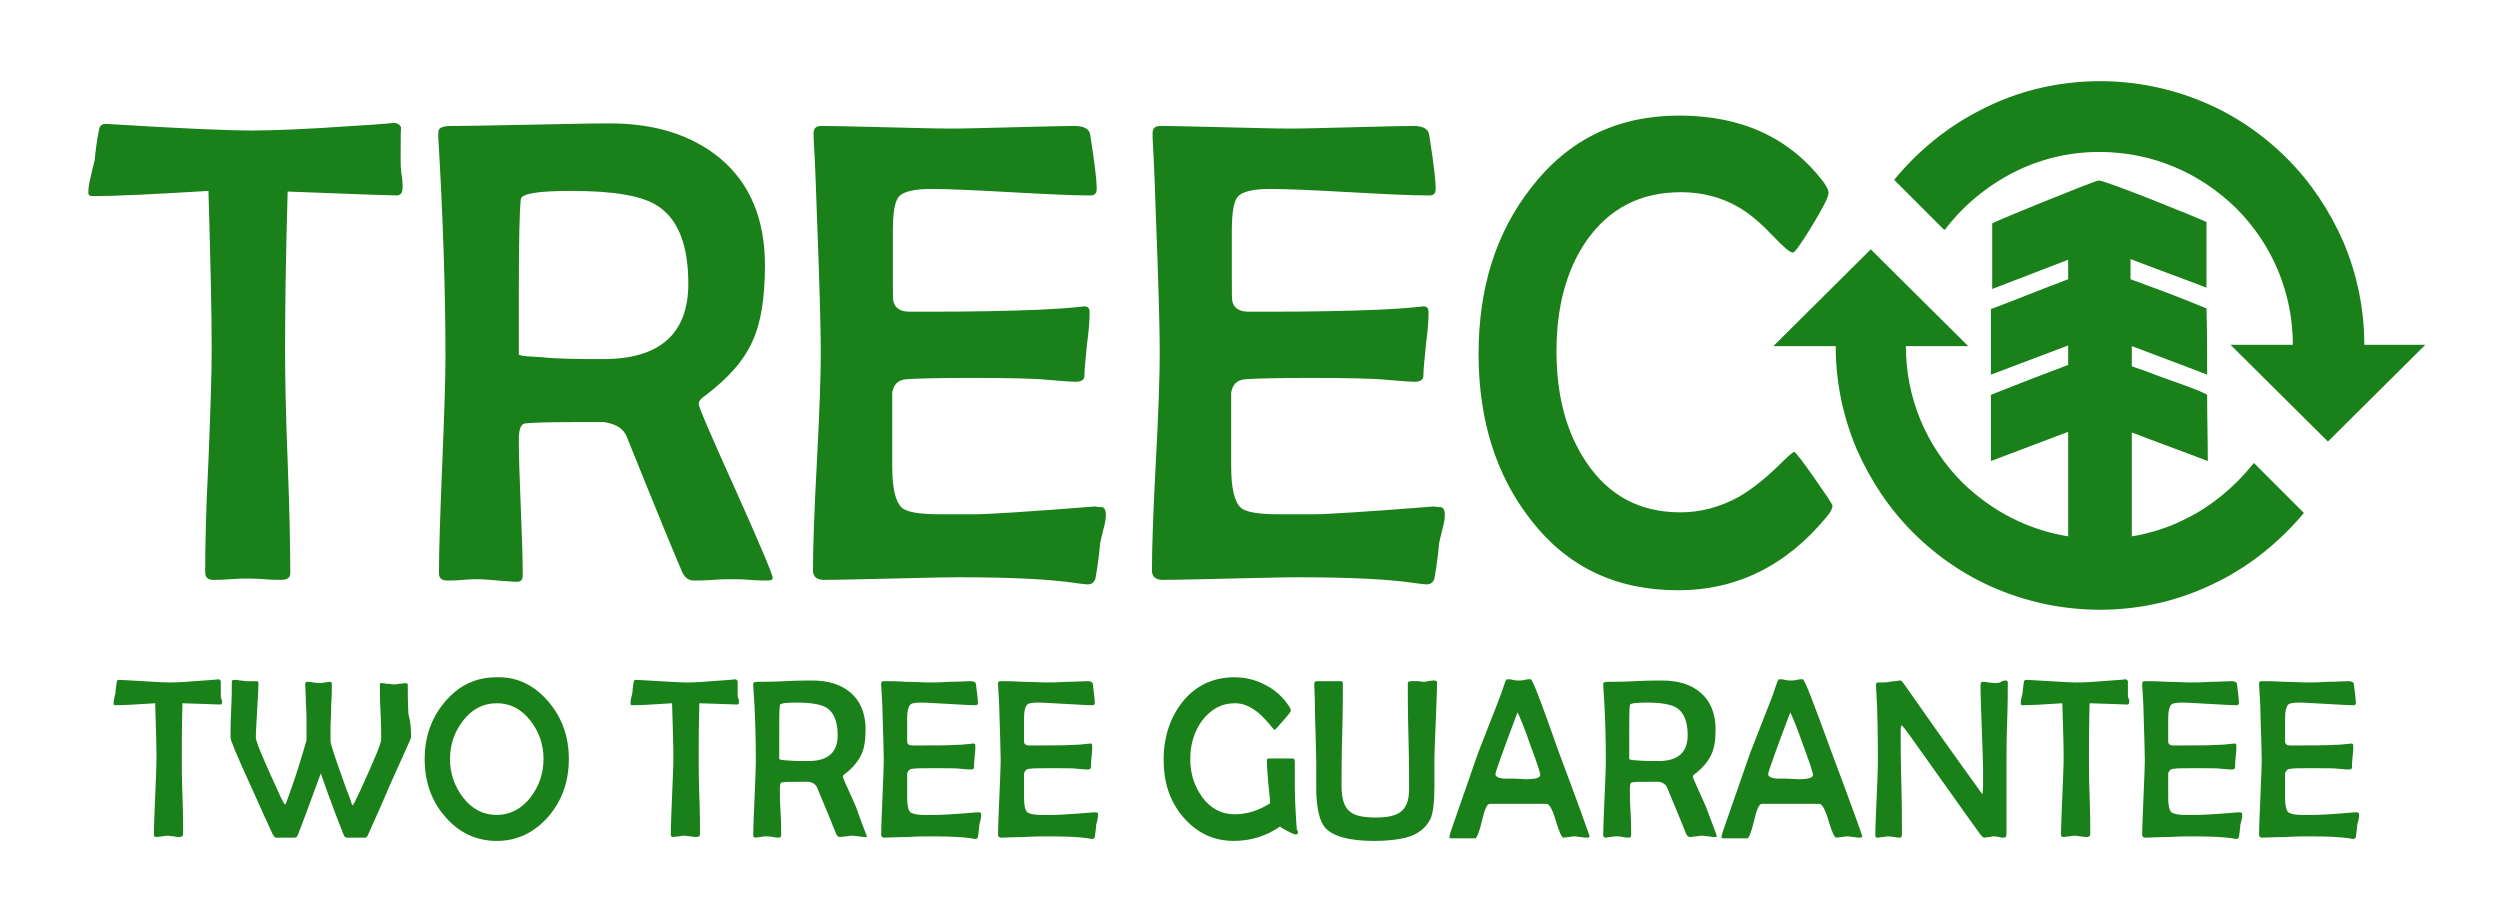<svg xmlns="http://www.w3.org/2000/svg" xmlns:xlink="http://www.w3.org/1999/xlink" version="1.1" id="two-tree-logo" x="0px" y="0px" width="385px" height="140px" viewBox="-7.5 -7.5 385 140" enable-background="new -7.5 -7.5 385 140" xml:space="preserve"><defs><filter id="drop-shadow"><feGaussianBlur stdDeviation="2" in="SourceAlpha"></feGaussianBlur><feOffset dx="1" dy="1" result="offsetblur"></feOffset><feFlood flood-color="#727272"></feFlood><feComposite operator="in" in2="offsetblur"></feComposite><feMerge><feMergeNode></feMergeNode><feMergeNode in="SourceGraphic"></feMergeNode></feMerge></filter></defs><g filter="url(#drop-shadow)"><path fill="#1A801A" d="M273.7 69.4c0 0.4-0.3 1-0.9 1.7c-6.2 7.5-13.8 11.3-22.9 11.3c-9.5 0-17.1-3.6-22.7-10.9 c-5.3-6.8-8-15.3-8-25.5s2.7-18.7 8.1-25.6c5.7-7.4 13.3-11.1 22.8-11.1c9.6 0 17 3.4 22.2 10.2c0.5 0.7 0.8 1.3 0.8 1.7 c0 0.6-0.8 2.2-2.5 5s-2.7 4.2-3 4.2c-0.4 0-1.4-0.8-2.9-2.4c-1.9-2-3.6-3.5-5.3-4.5c-2.7-1.6-5.7-2.4-9-2.4 c-6.3 0-11.1 2.5-14.6 7.5c-3.1 4.5-4.6 10.2-4.6 17s1.5 12.5 4.6 17.1c3.5 5.2 8.3 7.7 14.5 7.7c3.1 0 6.1-0.8 9-2.4 c1.9-1.1 3.8-2.6 5.8-4.5c1.6-1.6 2.5-2.4 2.7-2.4s1.2 1.3 3.1 4C272.7 67.7 273.7 69.1 273.7 69.4z M53.5 20.3 c0 0.9-0.3 1.3-0.9 1.3c-0.9 0-6.5-0.2-16.8-0.6c-0.3 10.2-0.4 18.3-0.4 24.4c0 3.8 0.1 9.6 0.4 17.2c0.3 7.7 0.4 13.4 0.4 17.2 c0 0.7-0.5 1-1.4 1c-0.6 0-1.4 0-2.6-0.1c-1.2-0.1-2.1-0.1-2.7-0.1s-1.4 0-2.6 0.1s-2 0.1-2.6 0.1c-0.8 0-1.2-0.4-1.2-1.2 c0-3.8 0.1-9.5 0.5-17.1c0.3-7.6 0.5-13.3 0.5-17.2c0-5.9-0.2-14.1-0.5-24.4c-8.2 0.5-14.1 0.8-17.9 0.8c-0.4 0-0.6-0.2-0.6-0.5 c0-0.6 0.1-1.5 0.4-2.6c0.3-1.5 0.6-2.3 0.6-2.6c0.1-1.2 0.3-2.8 0.7-4.8c0.2-0.4 0.4-0.6 0.8-0.6h0.6c11.2 0.7 18.6 1 22.1 1 c3.2 0 8.3-0.2 15.5-0.7c4.9-0.3 6.9-0.5 6.1-0.5c0.8 0 1.3 0.3 1.4 0.9c-0.1-0.4-0.1 1.2-0.1 4.8c0 0.4 0 1.1 0.1 2 C53.5 19.1 53.5 19.8 53.5 20.3z M110.5 80.5c0 0.3-0.3 0.4-0.8 0.4c-0.6 0-1.5 0-2.7-0.1s-2.1-0.1-2.7-0.1c-0.7 0-1.7 0-3 0.1 s-2.3 0.1-3 0.1s-1.3-0.4-1.7-1.2c-1-2.3-3.9-9.3-8.6-21c-0.5-1.2-1.6-1.9-3.5-2.2c-0.4 0-1.8 0-4.3 0c-4.4 0-7 0.1-7.8 0.2 c-0.7 0.1-1 0.9-1 2.5c0 2.3 0.1 5.8 0.3 10.5c0.2 4.6 0.3 8.1 0.3 10.4c0 0.7-0.3 1-0.9 1s-1.6-0.1-2.9-0.2s-2.3-0.2-2.9-0.2 c-0.5 0-1.4 0-2.5 0.1s-1.9 0.1-2.5 0.1c-0.8 0-1.2-0.4-1.2-1.1c0-3.7 0.2-9.3 0.5-16.7s0.5-13 0.5-16.7c0-10.5-0.4-21.8-1.1-33.7 v-0.8c0-0.7 0.6-1 2-1c2.7 0 6.8-0.1 12.2-0.2c5.4-0.1 9.5-0.2 12.2-0.2c7 0 12.6 1.8 16.9 5.3c4.7 3.9 7 9.4 7 16.6 c0 4.9-0.6 8.8-1.9 11.6c-1.3 3-3.8 5.8-7.4 8.5c-0.6 0.4-0.9 0.8-0.9 1.2c0 0.5 1.9 4.9 5.7 13.3C108.6 75.5 110.5 80 110.5 80.5z M160.9 69.6c0.6-0.1 0.9 0.3 0.9 1.2c0 0.5-0.1 1.3-0.4 2.3c-0.3 1.3-0.5 2-0.5 2.3c-0.1 1.2-0.3 2.9-0.7 5.2 c-0.2 0.6-0.6 0.9-1.2 0.9c-0.3 0-0.9-0.1-1.8-0.2c-3.9-0.6-9.9-0.9-18.1-0.9c-2.3 0-5.8 0.1-10.4 0.2c-4.6 0.1-8.1 0.2-10.4 0.2 c-1 0-1.6-0.5-1.6-1.4c0-3.7 0.2-9.3 0.6-16.8s0.6-13.1 0.6-16.8c0-3.8-0.2-10.9-0.6-21.2c-0.1-2.7-0.2-6.6-0.5-11.9V12 c0-0.8 0.4-1.1 1.2-1.1c2.2 0 5.5 0.1 10 0.2c4.4 0.1 7.7 0.2 10 0.2c2.1 0 5.3-0.1 9.5-0.2c4.2-0.1 7.4-0.2 9.5-0.2 c1.5 0 2.3 0.5 2.4 1.4c0.7 4.4 1 7.1 1 8.2c0 0.8-0.3 1.1-1 1.1c-2.7 0-6.8-0.2-12.2-0.5c-5.5-0.3-9.5-0.5-12.3-0.5 c-2.6 0-4.2 0.4-4.9 1.1s-1 2.5-1 5.4v7.4c0 2 0 3.2 0.1 3.5c0.3 1 1.1 1.5 2.5 1.5c0.4 0 0.9 0 1.6 0c0.7 0 1.3 0 1.6 0 c6.2 0 11.8-0.1 16.7-0.3c1.9-0.1 4.2-0.2 6.8-0.5c0.7-0.1 1 0.2 1 0.9c0 1.1-0.1 2.7-0.4 4.9c-0.2 2.2-0.4 3.8-0.4 4.9 c0 0.6-0.5 0.9-1.4 0.9c-0.4 0-1.8-0.1-4.2-0.3c-1.8-0.2-5.8-0.3-11.9-0.3c-5.2 0-8.5 0.1-9.9 0.2c-1.3 0.1-2 0.8-2.2 2.1 c0-0.2 0 1 0 3.8v7.4c0 3.5 0.5 5.6 1.5 6.5c0.8 0.7 2.8 1 5.9 1h5.2c2.2 0 8.4-0.4 18.6-1.2L160.9 69.6L160.9 69.6z M213.1 69.6 c0.6-0.1 0.9 0.3 0.9 1.2c0 0.5-0.1 1.3-0.4 2.3c-0.3 1.3-0.5 2-0.5 2.3c-0.1 1.2-0.3 2.9-0.7 5.2c-0.2 0.6-0.6 0.9-1.2 0.9 c-0.3 0-0.9-0.1-1.8-0.2c-3.9-0.6-9.9-0.9-18.1-0.9c-2.3 0-5.8 0.1-10.4 0.2c-4.6 0.1-8.1 0.2-10.4 0.2c-1 0-1.6-0.5-1.6-1.4 c0-3.7 0.2-9.3 0.6-16.8c0.4-7.5 0.6-13.1 0.6-16.8c0-3.8-0.2-10.9-0.6-21.2c-0.1-2.7-0.2-6.6-0.5-11.9V12c0-0.8 0.4-1.1 1.2-1.1 c2.2 0 5.5 0.1 10 0.2c4.4 0.1 7.7 0.2 10 0.2c2.1 0 5.3-0.1 9.5-0.2c4.2-0.1 7.4-0.2 9.5-0.2c1.5 0 2.3 0.5 2.4 1.4 c0.7 4.4 1 7.1 1 8.2c0 0.8-0.3 1.1-1 1.1c-2.7 0-6.8-0.2-12.2-0.5c-5.5-0.3-9.5-0.5-12.3-0.5c-2.6 0-4.2 0.4-4.9 1.1s-1 2.5-1 5.4 v7.4c0 2 0 3.2 0.1 3.5c0.3 1 1.1 1.5 2.5 1.5c0.4 0 0.9 0 1.6 0c0.7 0 1.3 0 1.6 0c6.2 0 11.8-0.1 16.7-0.3 c1.9-0.1 4.2-0.2 6.8-0.5c0.7-0.1 1 0.2 1 0.9c0 1.1-0.1 2.7-0.4 4.9c-0.2 2.2-0.4 3.8-0.4 4.9c0 0.6-0.5 0.9-1.4 0.9 c-0.4 0-1.8-0.1-4.2-0.3c-1.8-0.2-5.8-0.3-11.9-0.3c-5.2 0-8.5 0.1-9.9 0.2c-1.3 0.1-2 0.8-2.2 2.1c0-0.2 0 1 0 3.8v7.4 c0 3.5 0.5 5.6 1.5 6.5c0.8 0.7 2.8 1 5.9 1h5.2c2.2 0 8.4-0.4 18.6-1.2L213.1 69.6L213.1 69.6z M84.4 46.8 c8.7 0 13.1-3.9 13.1-11.6c0-6-1.6-10.1-4.9-12.1c-2.4-1.5-6.8-2.2-13.1-2.2c-5.1 0-7.7 0.4-7.8 1.3c-0.2 1.8-0.3 6.6-0.3 14.4v9.5 c0.1 0.1 0.3 0.1 0.6 0.2c0.6 0.1 1.5 0.1 2.8 0.2C77.7 46.8 81 46.8 84.4 46.8L84.4 46.8z"></path>
<path fill="#1A801A" d="M76 99.6c2.1 2.5 3.1 5.4 3.1 8.8s-1 6.3-3.1 8.8c-2.2 2.5-4.8 3.8-8 3.8s-5.9-1.3-8-3.8 c-2.1-2.4-3.1-5.4-3.1-8.8s1-6.3 3.1-8.8c2.2-2.6 4.8-3.8 8-3.8C71.1 95.7 73.8 97 76 99.6L76 99.6z M191.4 119.6 c0 0.3-0.1 0.4-0.4 0.4c-0.2 0-0.6-0.2-1.2-0.5c-0.6-0.3-1-0.6-1.2-0.7c-2 1.4-4.4 2.2-7.1 2.2c-3.2 0-5.8-1.3-7.9-3.8 c-2-2.4-2.9-5.3-2.9-8.7c0-3.5 1-6.5 2.9-8.9c2-2.5 4.7-3.8 8-3.8c1.7 0 3.3 0.4 4.8 1.2c1.6 0.8 2.8 2 3.7 3.4 c0.1 0.2 0.2 0.4 0.2 0.5c0 0.2-0.4 0.7-1.2 1.6s-1.2 1.4-1.3 1.4s-0.4-0.4-1-1.1c-0.7-0.8-1.4-1.5-2-1.9c-1-0.7-2-1.1-3.1-1.1 c-2.1 0-3.7 0.9-5.1 2.7c-1.2 1.7-1.8 3.6-1.8 5.9c0 2.2 0.6 4.1 1.8 5.8c1.3 1.8 3 2.7 5 2.7s3.8-0.6 5.5-1.7 c0-0.3-0.1-1.4-0.3-3.3c-0.1-1.3-0.2-2.4-0.2-3.3c0-0.2 0.1-0.3 0.4-0.3c0.2 0 0.5 0 0.9 0s0.7 0 0.9 0s0.5 0 0.9 0s0.7 0 0.9 0 s0.3 0.2 0.3 0.6s0 1 0 1.8s0 1.4 0 1.8c0 1.7 0.1 3.9 0.3 6.7L191.4 119.6z M273.4 106.9c3.3 8.8 4.9 13.3 4.9 13.4 s-0.1 0.2-0.4 0.2c-0.2 0-0.5 0-0.9-0.1c-0.4 0-0.7-0.1-0.9-0.1c-0.2 0-0.5 0-0.9 0.1c-0.4 0-0.7 0.1-0.9 0.1 c-0.3 0-0.7-0.9-1.2-2.6s-1-2.6-1.4-2.6s-1.5 0-3.2 0h-2.6c-1.8 0-2.8 0-3.1 0c-0.4 0-0.8 0.9-1.2 2.7c-0.4 1.7-0.8 2.6-1 2.6h-3.7 c-0.2 0-0.3-0.1-0.3-0.2s0.1-0.4 0.2-0.8l4-11.5c0.3-0.9 1.4-3.6 3.1-8c0.3-0.7 0.7-1.8 1.2-3.3c0.1-0.4 0.3-0.7 0.4-0.7 c0.2 0 0.5 0 0.9 0.1s0.7 0.1 0.9 0.1c0.2 0 0.5 0 0.9-0.1s0.7-0.1 0.9-0.1c0.1 0 0.2 0.2 0.4 0.6 C269.8 97.2 271.1 100.6 273.4 106.9L273.4 106.9z M231.4 106.9c3.3 8.8 4.9 13.3 4.9 13.4s-0.1 0.2-0.4 0.2c-0.2 0-0.5 0-0.9-0.1 c-0.4 0-0.7-0.1-0.9-0.1s-0.5 0-0.9 0.1c-0.4 0-0.7 0.1-0.9 0.1c-0.3 0-0.7-0.9-1.2-2.6s-1-2.6-1.4-2.6s-1.5 0-3.2 0H224 c-1.8 0-2.8 0-3.1 0c-0.4 0-0.8 0.9-1.2 2.7c-0.4 1.7-0.8 2.6-1 2.6H215c-0.2 0-0.3-0.1-0.3-0.2s0.1-0.4 0.2-0.8l4-11.5 c0.3-0.9 1.4-3.6 3.1-8c0.3-0.7 0.7-1.8 1.2-3.3c0.1-0.4 0.3-0.7 0.4-0.7c0.2 0 0.5 0 0.9 0.1s0.7 0.1 0.9 0.1s0.5 0 0.9-0.1 s0.7-0.1 0.9-0.1c0.1 0 0.2 0.2 0.4 0.6C227.9 97.2 229.2 100.6 231.4 106.9L231.4 106.9z M300.4 96.3c0.2 0 0.3 0.1 0.3 0.4 c0 1.3 0 3.3-0.1 6s-0.1 4.7-0.1 6s0 3.1 0 5.6s0 4.4 0 5.6c0 0.4-0.1 0.6-0.4 0.6c-0.2 0-0.4 0-0.7-0.1c-0.3 0-0.6-0.1-0.7-0.1 c-0.2 0-0.4 0-0.8 0.1c-0.4 0-0.6 0.1-0.8 0.1c-0.2 0-0.4-0.2-0.7-0.6c-2.4-3.3-5.9-8.3-10.7-15c-0.7-1-1.2-1.6-1.3-1.7 c-0.1 0-0.2 0.2-0.2 0.7c0 1.8 0 4.4 0.1 8c0.1 3.5 0.1 6.2 0.1 8c0 0.4-0.1 0.6-0.3 0.6c-0.2 0-0.5 0-0.8-0.1 c-0.4 0-0.7-0.1-0.8-0.1c-0.2 0-0.5 0-0.9 0.1c-0.4 0-0.7 0.1-0.9 0.1c-0.3 0-0.4-0.1-0.4-0.3c0-1.3 0.1-3.2 0.2-5.7 s0.2-4.5 0.2-5.7c0-1.4 0-3.9-0.1-7.5c0-0.9-0.1-2.4-0.2-4.2v-0.2c0-0.2 0.1-0.3 0.4-0.3c0.7 0 1.3 0 1.7-0.1c0.2 0 0.4-0.1 0.9-0.1 c0.4-0.1 0.6-0.1 0.8-0.1c0.1 0 0.3 0.2 0.5 0.5c2.5 3.6 6.3 9 11.5 16.2c0.2 0.3 0.4 0.6 0.6 0.8c0.1-0.5 0.1-1.6 0.1-3.3 c0-1.5-0.1-3.7-0.2-6.7s-0.2-5.2-0.2-6.7c0-0.4 0.1-0.6 0.3-0.6c0.2 0 0.5 0 0.9 0.1c0.4 0 0.7 0.1 0.9 0.1c0.2 0 0.5 0 0.9-0.1 C299.9 96.3 300.2 96.3 300.4 96.3L300.4 96.3z M25.7 99.6c0 0.3-0.1 0.4-0.3 0.4c-0.3 0-2.2-0.1-5.8-0.2c-0.1 3.5-0.1 6.3-0.1 8.4 c0 1.3 0 3.3 0.1 5.9s0.1 4.6 0.1 5.9c0 0.2-0.2 0.4-0.5 0.4c-0.2 0-0.5 0-0.9-0.1c-0.4 0-0.7-0.1-0.9-0.1c-0.2 0-0.5 0-0.9 0.1 c-0.4 0-0.7 0.1-0.9 0.1c-0.3 0-0.4-0.1-0.4-0.4c0-1.3 0.1-3.3 0.2-5.9c0.1-2.6 0.2-4.6 0.2-5.9c0-2-0.1-4.9-0.2-8.4 c-2.8 0.2-4.9 0.3-6.2 0.3c-0.1 0-0.2-0.1-0.2-0.2c0-0.2 0-0.5 0.1-0.9c0.1-0.5 0.2-0.8 0.2-0.9c0-0.4 0.1-1 0.2-1.7 c0.1-0.1 0.1-0.2 0.3-0.2H10c3.9 0.2 6.4 0.4 7.6 0.4c1.1 0 2.9-0.1 5.3-0.3c1.7-0.1 2.4-0.2 2.1-0.2c0.3 0 0.4 0.1 0.5 0.3 c0-0.1 0 0.4 0 1.7c0 0.1 0 0.4 0 0.7C25.6 99.2 25.7 99.4 25.7 99.6z M105.3 99.6c0 0.3-0.1 0.4-0.3 0.4c-0.3 0-2.2-0.1-5.8-0.2 c-0.1 3.5-0.1 6.3-0.1 8.4c0 1.3 0 3.3 0.1 5.9s0.1 4.6 0.1 5.9c0 0.2-0.2 0.4-0.5 0.4c-0.2 0-0.5 0-0.9-0.1c-0.4 0-0.7-0.1-0.9-0.1 c-0.2 0-0.5 0-0.9 0.1c-0.4 0-0.7 0.1-0.9 0.1c-0.3 0-0.4-0.1-0.4-0.4c0-1.3 0.1-3.3 0.2-5.9s0.2-4.6 0.2-5.9c0-2-0.1-4.9-0.2-8.4 c-2.8 0.2-4.9 0.3-6.2 0.3c-0.1 0-0.2-0.1-0.2-0.2c0-0.2 0-0.5 0.1-0.9c0.1-0.5 0.2-0.8 0.2-0.9c0-0.4 0.1-1 0.2-1.7 c0.1-0.1 0.1-0.2 0.3-0.2h0.2c3.9 0.2 6.4 0.4 7.6 0.4c1.1 0 2.9-0.1 5.3-0.3c1.7-0.1 2.4-0.2 2.1-0.2c0.3 0 0.4 0.1 0.5 0.3 c0-0.1 0 0.4 0 1.7c0 0.1 0 0.4 0 0.7C105.3 99.2 105.3 99.4 105.3 99.6z M319.4 99.6c0 0.3-0.1 0.4-0.3 0.4c-0.3 0-2.2-0.1-5.8-0.2 c-0.1 3.5-0.1 6.3-0.1 8.4c0 1.3 0 3.3 0.1 5.9s0.1 4.6 0.1 5.9c0 0.2-0.2 0.4-0.5 0.4c-0.2 0-0.5 0-0.9-0.1c-0.4 0-0.7-0.1-0.9-0.1 c-0.2 0-0.5 0-0.9 0.1c-0.4 0-0.7 0.1-0.9 0.1c-0.3 0-0.4-0.1-0.4-0.4c0-1.3 0.1-3.3 0.2-5.9s0.2-4.6 0.2-5.9c0-2-0.1-4.9-0.2-8.4 c-2.8 0.2-4.9 0.3-6.2 0.3c-0.1 0-0.2-0.1-0.2-0.2c0-0.2 0-0.5 0.1-0.9c0.1-0.5 0.2-0.8 0.2-0.9c0-0.4 0.1-1 0.2-1.7 c0.1-0.1 0.1-0.2 0.3-0.2h0.2c3.9 0.2 6.4 0.4 7.6 0.4c1.1 0 2.9-0.1 5.3-0.3c1.7-0.1 2.4-0.2 2.1-0.2c0.3 0 0.4 0.1 0.5 0.3 c0-0.1 0 0.4 0 1.7c0 0.1 0 0.4 0 0.7C319.4 99.2 319.4 99.4 319.4 99.6z M125 120.3c0 0.1-0.1 0.1-0.3 0.1c-0.2 0-0.5 0-0.9-0.1 c-0.4 0-0.7-0.1-0.9-0.1c-0.2 0-0.6 0-1 0.1c-0.5 0-0.8 0.1-1 0.1c-0.3 0-0.4-0.1-0.6-0.4c-0.3-0.8-1.3-3.2-3-7.3 c-0.2-0.4-0.6-0.7-1.2-0.8c-0.1 0-0.6 0-1.5 0c-1.5 0-2.4 0-2.7 0.1c-0.2 0-0.3 0.3-0.3 0.9c0 0.8 0 2 0.1 3.6s0.1 2.8 0.1 3.6 c0 0.2-0.1 0.4-0.3 0.4c-0.2 0-0.5 0-1-0.1c-0.4-0.1-0.8-0.1-1-0.1s-0.5 0-0.8 0.1c-0.4 0-0.7 0.1-0.8 0.1c-0.3 0-0.4-0.1-0.4-0.4 c0-1.3 0.1-3.2 0.2-5.7c0.1-2.6 0.2-4.5 0.2-5.7c0-3.6-0.1-7.5-0.4-11.6v-0.3c0-0.2 0.2-0.3 0.7-0.3c0.9 0 2.3 0 4.2-0.1 c1.9-0.1 3.3-0.1 4.2-0.1c2.4 0 4.4 0.6 5.8 1.8c1.6 1.3 2.4 3.3 2.4 5.7c0 1.7-0.2 3-0.7 4s-1.3 2-2.5 2.9 c-0.2 0.1-0.3 0.3-0.3 0.4c0 0.2 0.7 1.7 2 4.6C124.3 118.6 125 120.2 125 120.3z M255.9 120.3c0 0.1-0.1 0.1-0.3 0.1 s-0.5 0-0.9-0.1c-0.4 0-0.7-0.1-0.9-0.1s-0.6 0-1 0.1c-0.5 0-0.8 0.1-1 0.1c-0.3 0-0.4-0.1-0.6-0.4c-0.3-0.8-1.3-3.2-3-7.3 c-0.2-0.4-0.6-0.7-1.2-0.8c-0.1 0-0.6 0-1.5 0c-1.5 0-2.4 0-2.7 0.1c-0.2 0-0.3 0.3-0.3 0.9c0 0.8 0 2 0.1 3.6s0.1 2.8 0.1 3.6 c0 0.2-0.1 0.4-0.3 0.4s-0.5 0-1-0.1c-0.4-0.1-0.8-0.1-1-0.1s-0.5 0-0.8 0.1c-0.4 0-0.7 0.1-0.8 0.1c-0.3 0-0.4-0.1-0.4-0.4 c0-1.3 0.1-3.2 0.2-5.7c0.1-2.6 0.2-4.5 0.2-5.7c0-3.6-0.1-7.5-0.4-11.6v-0.3c0-0.2 0.2-0.3 0.7-0.3c0.9 0 2.3 0 4.2-0.1 s3.3-0.1 4.2-0.1c2.4 0 4.4 0.6 5.8 1.8c1.6 1.3 2.4 3.3 2.4 5.7c0 1.7-0.2 3-0.7 4s-1.3 2-2.5 2.9c-0.2 0.1-0.3 0.3-0.3 0.4 c0 0.2 0.7 1.7 2 4.6C255.3 118.6 255.9 120.2 255.9 120.3z M212.4 96.3c0.3 0 0.4 0.1 0.4 0.4c0 1.3-0.1 3.3-0.2 6 c-0.1 2.7-0.2 4.7-0.2 6c0 0.4 0 1.1 0 2s0 1.5 0 1.9c0 2.4-0.2 4.1-0.6 5c-0.7 1.4-1.9 2.4-3.8 2.9c-1.2 0.3-2.8 0.5-4.9 0.5 c-3.8 0-6.3-0.7-7.5-2c-0.9-1-1.4-3.1-1.4-6.2c0-0.4 0-1 0-1.9s0-1.6 0-2.1c0-1.4-0.1-3.9-0.2-7.5c0-0.9 0-2.3-0.1-4.2 c0-0.1 0-0.2 0-0.3c0-0.2 0.1-0.4 0.4-0.4c0.4 0 1.1 0 1.8 0c0.9 0 1.5 0 1.8 0s0.4 0.1 0.4 0.3c0 1.7 0 4.4-0.1 7.9 s-0.1 6.1-0.1 7.9c0 2 0.4 3.3 1.3 4c0.7 0.6 2 0.9 4 0.9c1.8 0 3-0.3 3.7-0.8c0.9-0.6 1.4-1.8 1.4-3.5c0-1.8 0-4.5-0.1-8.2 c-0.1-3.6-0.1-6.4-0.1-8.2c0-0.2 0.2-0.3 0.5-0.3c0.2 0 0.6 0 1 0c0.5 0 0.7 0.1 0.7 0.1c0.2 0 0.5 0 0.9-0.1 C211.9 96.3 212.2 96.3 212.4 96.3L212.4 96.3z M160.3 116.6c0.2 0 0.3 0.1 0.3 0.4c0 0.2 0 0.4-0.1 0.8s-0.2 0.7-0.2 0.8 c0 0.4-0.1 1-0.2 1.8c-0.1 0.2-0.2 0.3-0.4 0.3c-0.1 0-0.3 0-0.6-0.1c-1.3-0.2-3.4-0.3-6.2-0.3c-0.8 0-2 0-3.6 0.1 c-1.6 0-2.8 0.1-3.6 0.1c-0.4 0-0.5-0.2-0.5-0.5c0-1.3 0.1-3.2 0.2-5.8c0.1-2.6 0.2-4.5 0.2-5.8s-0.1-3.7-0.2-7.3 c0-0.9-0.1-2.3-0.2-4.1v-0.2c0-0.3 0.1-0.4 0.4-0.4c0.8 0 1.9 0 3.4 0.1c1.5 0 2.7 0.1 3.4 0.1s1.8 0 3.3-0.1c1.5 0 2.5-0.1 3.3-0.1 c0.5 0 0.8 0.2 0.8 0.5c0.2 1.5 0.3 2.5 0.3 2.8s-0.1 0.4-0.4 0.4c-0.9 0-2.3-0.1-4.2-0.2s-3.3-0.2-4.2-0.2s-1.5 0.1-1.7 0.4 s-0.4 0.9-0.4 1.9v2.6c0 0.7 0 1.1 0 1.2c0.1 0.4 0.4 0.5 0.8 0.5c0.1 0 0.3 0 0.6 0s0.4 0 0.6 0c2.1 0 4.1 0 5.8-0.1 c0.7 0 1.4-0.1 2.4-0.2c0.2 0 0.3 0.1 0.3 0.3c0 0.4 0 0.9-0.1 1.7c-0.1 0.8-0.1 1.3-0.1 1.7c0 0.2-0.2 0.3-0.5 0.3 c-0.1 0-0.6 0-1.5-0.1c-0.6-0.1-2-0.1-4.1-0.1c-1.8 0-2.9 0-3.4 0.1c-0.4 0-0.7 0.3-0.8 0.7c0-0.1 0 0.4 0 1.3v2.5 c0 1.2 0.2 1.9 0.5 2.2c0.3 0.2 1 0.4 2 0.4h1.8c0.8 0 2.9-0.1 6.4-0.4L160.3 116.6L160.3 116.6z M142.3 116.6 c0.2 0 0.3 0.1 0.3 0.4c0 0.2 0 0.4-0.1 0.8s-0.2 0.7-0.2 0.8c0 0.4-0.1 1-0.2 1.8c-0.1 0.2-0.2 0.3-0.4 0.3c-0.1 0-0.3 0-0.6-0.1 c-1.3-0.2-3.4-0.3-6.2-0.3c-0.8 0-2 0-3.6 0.1c-1.6 0-2.8 0.1-3.6 0.1c-0.4 0-0.5-0.2-0.5-0.5c0-1.3 0.1-3.2 0.2-5.8 c0.1-2.6 0.2-4.5 0.2-5.8s-0.1-3.7-0.2-7.3c0-0.9-0.1-2.3-0.2-4.1v-0.2c0-0.3 0.1-0.4 0.4-0.4c0.8 0 1.9 0 3.4 0.1 c1.5 0 2.7 0.1 3.4 0.1s1.8 0 3.3-0.1c1.5 0 2.5-0.1 3.3-0.1c0.5 0 0.8 0.2 0.8 0.5c0.2 1.5 0.3 2.5 0.3 2.8s-0.1 0.4-0.4 0.4 c-0.9 0-2.3-0.1-4.2-0.2s-3.3-0.2-4.2-0.2s-1.5 0.1-1.7 0.4s-0.4 0.9-0.4 1.9v2.6c0 0.7 0 1.1 0 1.2c0.1 0.4 0.4 0.5 0.8 0.5 c0.1 0 0.3 0 0.6 0s0.4 0 0.6 0c2.1 0 4.1 0 5.8-0.1c0.7 0 1.4-0.1 2.4-0.2c0.2 0 0.3 0.1 0.3 0.3c0 0.4 0 0.9-0.1 1.7 c-0.1 0.8-0.1 1.3-0.1 1.7c0 0.2-0.2 0.3-0.5 0.3c-0.1 0-0.6 0-1.5-0.1c-0.6-0.1-2-0.1-4.1-0.1c-1.8 0-2.9 0-3.4 0.1 c-0.4 0-0.7 0.3-0.8 0.7c0-0.1 0 0.4 0 1.3v2.5c0 1.2 0.2 1.9 0.5 2.2c0.3 0.2 1 0.4 2 0.4h1.8c0.8 0 2.9-0.1 6.4-0.4L142.3 116.6 L142.3 116.6z M54.8 105.1c0 0.1-1.1 2.5-3.3 7.4c-0.7 1.7-1.8 4.2-3.3 7.5c-0.1 0.3-0.3 0.5-0.4 0.5h-2.9c-0.2 0-0.4-0.2-0.5-0.5 c-0.8-2-2-5.1-3.5-9.4c-0.8 2.1-1.9 5.3-3.5 9.4c-0.1 0.3-0.3 0.5-0.5 0.5H34c-0.2 0-0.3-0.2-0.5-0.5c-0.8-1.7-1.9-4.2-3.4-7.5 c-2.1-4.6-3.1-7-3.1-7.4c0-0.9 0-2.4 0.1-4.3s0.1-3.3 0.1-4.3c0-0.2 0.1-0.3 0.4-0.3c0.2 0 0.5 0 0.9 0.1c0.4 0 0.7 0.1 0.9 0.1 c0.2 0 0.5 0 0.8 0c0.4 0 0.6 0 0.8 0c0.2 0 0.3 0.1 0.3 0.3c0 0.9-0.1 2.3-0.2 4.2c-0.1 1.9-0.2 3.3-0.2 4.2c0 0.6 1.1 3.2 3.3 8 c0.7 1.6 1.1 2.3 1.2 2.3c0 0 0-0.1 0.1-0.1c0.1-0.3 0.4-1 0.8-2.2c0.8-2.2 1.6-4.8 2.4-7.6c0-0.3 0-1.2 0-2.7c0-0.7 0-1.7-0.1-3 c0-1.3-0.1-2.4-0.1-3c0-0.2 0.1-0.3 0.3-0.3s0.5 0 0.9 0.1c0.4 0 0.7 0.1 0.9 0.1s0.5 0 0.8-0.1c0.4 0 0.6-0.1 0.8-0.1 c0.3 0 0.4 0.1 0.4 0.3c0 0.7 0 1.8-0.1 3.3c0 1.5-0.1 2.5-0.1 3.3c0 1.2 0 1.9 0 2.2c0 0.6 0.9 3.1 2.5 7.6 c0.2 0.5 0.5 1.2 0.8 2.2c0 0 0 0.1 0.1 0.1s0.5-0.8 1.2-2.3c2.1-4.6 3.2-7.2 3.2-7.8c0-0.9 0-2.3-0.1-4.2C50 99.3 50 97.9 50 97 c0-0.2 0-0.3 0.1-0.3c0.2 0 0.5 0 1 0.1c0.4 0 0.8 0.1 1 0.1s0.5 0 0.9-0.1c0.4 0 0.7-0.1 0.9-0.1s0.4 0.1 0.4 0.2c0 0 0 0.1 0 0.5 c0 0.9 0 2.3 0.1 4.1C54.8 102.9 54.8 104.2 54.8 105.1z M336.5 116.6c0.2 0 0.3 0.1 0.3 0.4c0 0.2 0 0.4-0.1 0.8s-0.2 0.7-0.2 0.8 c0 0.4-0.1 1-0.2 1.8c-0.1 0.2-0.2 0.3-0.4 0.3c-0.1 0-0.3 0-0.6-0.1c-1.3-0.2-3.4-0.3-6.2-0.3c-0.8 0-2 0-3.6 0.1 c-1.6 0-2.8 0.1-3.6 0.1c-0.4 0-0.5-0.2-0.5-0.5c0-1.3 0.1-3.2 0.2-5.8c0.1-2.6 0.2-4.5 0.2-5.8s-0.1-3.7-0.2-7.3 c0-0.9-0.1-2.3-0.2-4.1v-0.2c0-0.3 0.1-0.4 0.4-0.4c0.8 0 1.9 0 3.4 0.1c1.5 0 2.7 0.1 3.4 0.1c0.7 0 1.8 0 3.3-0.1 c1.5 0 2.5-0.1 3.3-0.1c0.5 0 0.8 0.2 0.8 0.5c0.2 1.5 0.3 2.5 0.3 2.8s-0.1 0.4-0.4 0.4c-0.9 0-2.3-0.1-4.2-0.2 c-1.9-0.1-3.3-0.2-4.2-0.2c-0.9 0-1.5 0.1-1.7 0.4s-0.4 0.9-0.4 1.9v2.6c0 0.7 0 1.1 0 1.2c0.1 0.4 0.4 0.5 0.8 0.5 c0.1 0 0.3 0 0.6 0c0.3 0 0.4 0 0.6 0c2.1 0 4.1 0 5.8-0.1c0.7 0 1.4-0.1 2.4-0.2c0.2 0 0.3 0.1 0.3 0.3c0 0.4 0 0.9-0.1 1.7 c-0.1 0.8-0.1 1.3-0.1 1.7c0 0.2-0.2 0.3-0.5 0.3c-0.1 0-0.6 0-1.5-0.1c-0.6-0.1-2-0.1-4.1-0.1c-1.8 0-2.9 0-3.4 0.1 c-0.4 0-0.7 0.3-0.8 0.7c0-0.1 0 0.4 0 1.3v2.5c0 1.2 0.2 1.9 0.5 2.2c0.3 0.2 1 0.4 2 0.4h1.8c0.8 0 2.9-0.1 6.4-0.4L336.5 116.6 L336.5 116.6z M354.5 116.6c0.2 0 0.3 0.1 0.3 0.4c0 0.2 0 0.4-0.1 0.8s-0.2 0.7-0.2 0.8c0 0.4-0.1 1-0.2 1.8 c-0.1 0.2-0.2 0.3-0.4 0.3c-0.1 0-0.3 0-0.6-0.1c-1.3-0.2-3.4-0.3-6.2-0.3c-0.8 0-2 0-3.6 0.1c-1.6 0-2.8 0.1-3.6 0.1 c-0.4 0-0.5-0.2-0.5-0.5c0-1.3 0.1-3.2 0.2-5.8c0.1-2.6 0.2-4.5 0.2-5.8s-0.1-3.7-0.2-7.3c0-0.9-0.1-2.3-0.2-4.1v-0.2 c0-0.3 0.1-0.4 0.4-0.4c0.8 0 1.9 0 3.4 0.1c1.5 0 2.7 0.1 3.4 0.1c0.7 0 1.8 0 3.3-0.1c1.5 0 2.5-0.1 3.3-0.1 c0.5 0 0.8 0.2 0.8 0.5c0.2 1.5 0.3 2.5 0.3 2.8s-0.1 0.4-0.4 0.4c-0.9 0-2.3-0.1-4.2-0.2c-1.9-0.1-3.3-0.2-4.2-0.2 c-0.9 0-1.5 0.1-1.7 0.4s-0.4 0.9-0.4 1.9v2.6c0 0.7 0 1.1 0 1.2c0.1 0.4 0.4 0.5 0.8 0.5c0.1 0 0.3 0 0.6 0c0.3 0 0.4 0 0.6 0 c2.1 0 4.1 0 5.8-0.1c0.7 0 1.4-0.1 2.4-0.2c0.2 0 0.3 0.1 0.3 0.3c0 0.4 0 0.9-0.1 1.7c-0.1 0.8-0.1 1.3-0.1 1.7 c0 0.2-0.2 0.3-0.5 0.3c-0.1 0-0.6 0-1.5-0.1c-0.6-0.1-2-0.1-4.1-0.1c-1.8 0-2.9 0-3.4 0.1c-0.4 0-0.7 0.3-0.8 0.7 c0-0.1 0 0.4 0 1.3v2.5c0 1.2 0.2 1.9 0.5 2.2c0.3 0.2 1 0.4 2 0.4h1.8c0.8 0 2.9-0.1 6.4-0.4L354.5 116.6L354.5 116.6z M246.9 108.7c3 0 4.5-1.3 4.5-4c0-2.1-0.6-3.5-1.7-4.2c-0.8-0.5-2.3-0.8-4.5-0.8c-1.8 0-2.7 0.1-2.7 0.4c-0.1 0.6-0.1 2.3-0.1 5 v3.3c0 0 0.1 0 0.2 0.1c0.2 0 0.5 0.1 1 0.1C244.6 108.7 245.7 108.7 246.9 108.7L246.9 108.7z M116 108.7c3 0 4.5-1.3 4.5-4 c0-2.1-0.6-3.5-1.7-4.2c-0.8-0.5-2.3-0.8-4.5-0.8c-1.8 0-2.7 0.1-2.7 0.4c-0.1 0.6-0.1 2.3-0.1 5v3.3c0 0 0.1 0 0.2 0.1 c0.2 0 0.5 0.1 1 0.1C113.7 108.7 114.8 108.7 116 108.7L116 108.7z M73.2 114.3c1.3-1.7 2-3.7 2-5.9c0-2.3-0.7-4.2-2-5.9 c-1.4-1.8-3.1-2.7-5.2-2.7s-3.8 0.9-5.2 2.7c-1.3 1.7-2 3.6-2 5.9c0 2.2 0.7 4.2 2 5.9c1.4 1.8 3.1 2.7 5.2 2.7 C70 117 71.8 116.1 73.2 114.3L73.2 114.3z M226.4 111.5c1.6 0 2.3-0.2 2.3-0.7c0-0.3-0.5-1.8-1.5-4.5c-0.9-2.6-1.6-4.3-2-5.1 c-2.3 6.1-3.4 9.2-3.4 9.5c0 0.4 0.4 0.6 1.2 0.7c0 0 0.6 0 1.6 0L226.4 111.5L226.4 111.5z M268.4 111.5c1.6 0 2.3-0.2 2.3-0.7 c0-0.3-0.5-1.8-1.5-4.5c-0.9-2.6-1.6-4.3-2-5.1c-2.3 6.1-3.4 9.2-3.4 9.5c0 0.4 0.4 0.6 1.2 0.7c0 0 0.6 0 1.6 0L268.4 111.5 L268.4 111.5z"></path><path id="top-arrow" fill="#1A801A" d="M291 26.9c2.7-3.6 6.3-6.6 10.3-8.7c4.2-2.2 8.8-3.3 13.5-3.3c8 0 15.4 3.1 21.1 8.7 c5.6 5.6 8.7 13.1 8.7 21H335l15 14.9l15-14.9h-9.4c0-5.5-1.1-10.8-3.2-15.8c-2.1-4.8-5-9.2-8.7-12.9s-8.1-6.7-12.9-8.7 c-5-2.1-10.4-3.2-15.9-3.2c-6.4 0-12.8 1.5-18.5 4.5c-5.1 2.6-9.6 6.3-13.2 10.7l7.5 7.5L291 26.9z"></path><path id="bottom-arrow-tree" fill="#1A801A" d="M338.6 62.8L338.6 62.8c-2.8 3.5-6.3 6.5-10.3 8.5c-2.7 1.4-5.5 2.3-8.5 2.8 c0-5 0-11.4 0-16c3.9 1.5 7.8 2.9 11.7 4.4c0-3.4-0.1-6.8-0.1-10.2c-1.2-0.8-6.9-2.6-8.8-3.4c-1-0.4-1.8-0.6-2.8-1 c0-0.9 0-2.2 0-3.1c3.9 1.5 7.8 2.9 11.6 4.4c0-3.4 0-6.8-0.1-10.2c0 0-1.2-0.5-2.7-1.1c-3-1.2-6-2.3-9-3.4c0-1 0-2.1 0-3.1 c3.9 1.5 7.8 2.9 11.7 4.4c0-3.4 0-6.7 0-10.1c-1.4-0.7-15.8-6.5-16.6-6.4c-0.6 0-16 6.3-16.4 6.6c0 3.3 0 6.7 0 10.1 c3.9-1.5 7.8-3 11.7-4.5c0 1 0 2 0 3c-4 1.5-7.9 3.1-11.9 4.6c0 3.4 0 6.8 0 10.1c4-1.5 7.9-3 11.9-4.5c0 1 0 2 0 3 c-4 1.5-7.9 3-11.9 4.6c0 3.4 0 6.8 0 10.2c4-1.5 7.9-3 11.9-4.5c0 4.6 0 11.1 0 16.1c-6.2-1-11.8-3.9-16.3-8.3 c-5.6-5.6-8.7-13.1-8.7-21h9.6l-15-14.9l-15 14.9h9.6c0 5.5 1.1 10.8 3.2 15.8c2.1 4.8 5 9.2 8.7 12.9s8.1 6.7 12.9 8.7 c5 2.1 10.4 3.2 15.9 3.2c6.5 0 12.6-1.5 18.3-4.4c5-2.5 9.5-6.2 13.1-10.5L338.6 62.8z"></path></g></svg>
